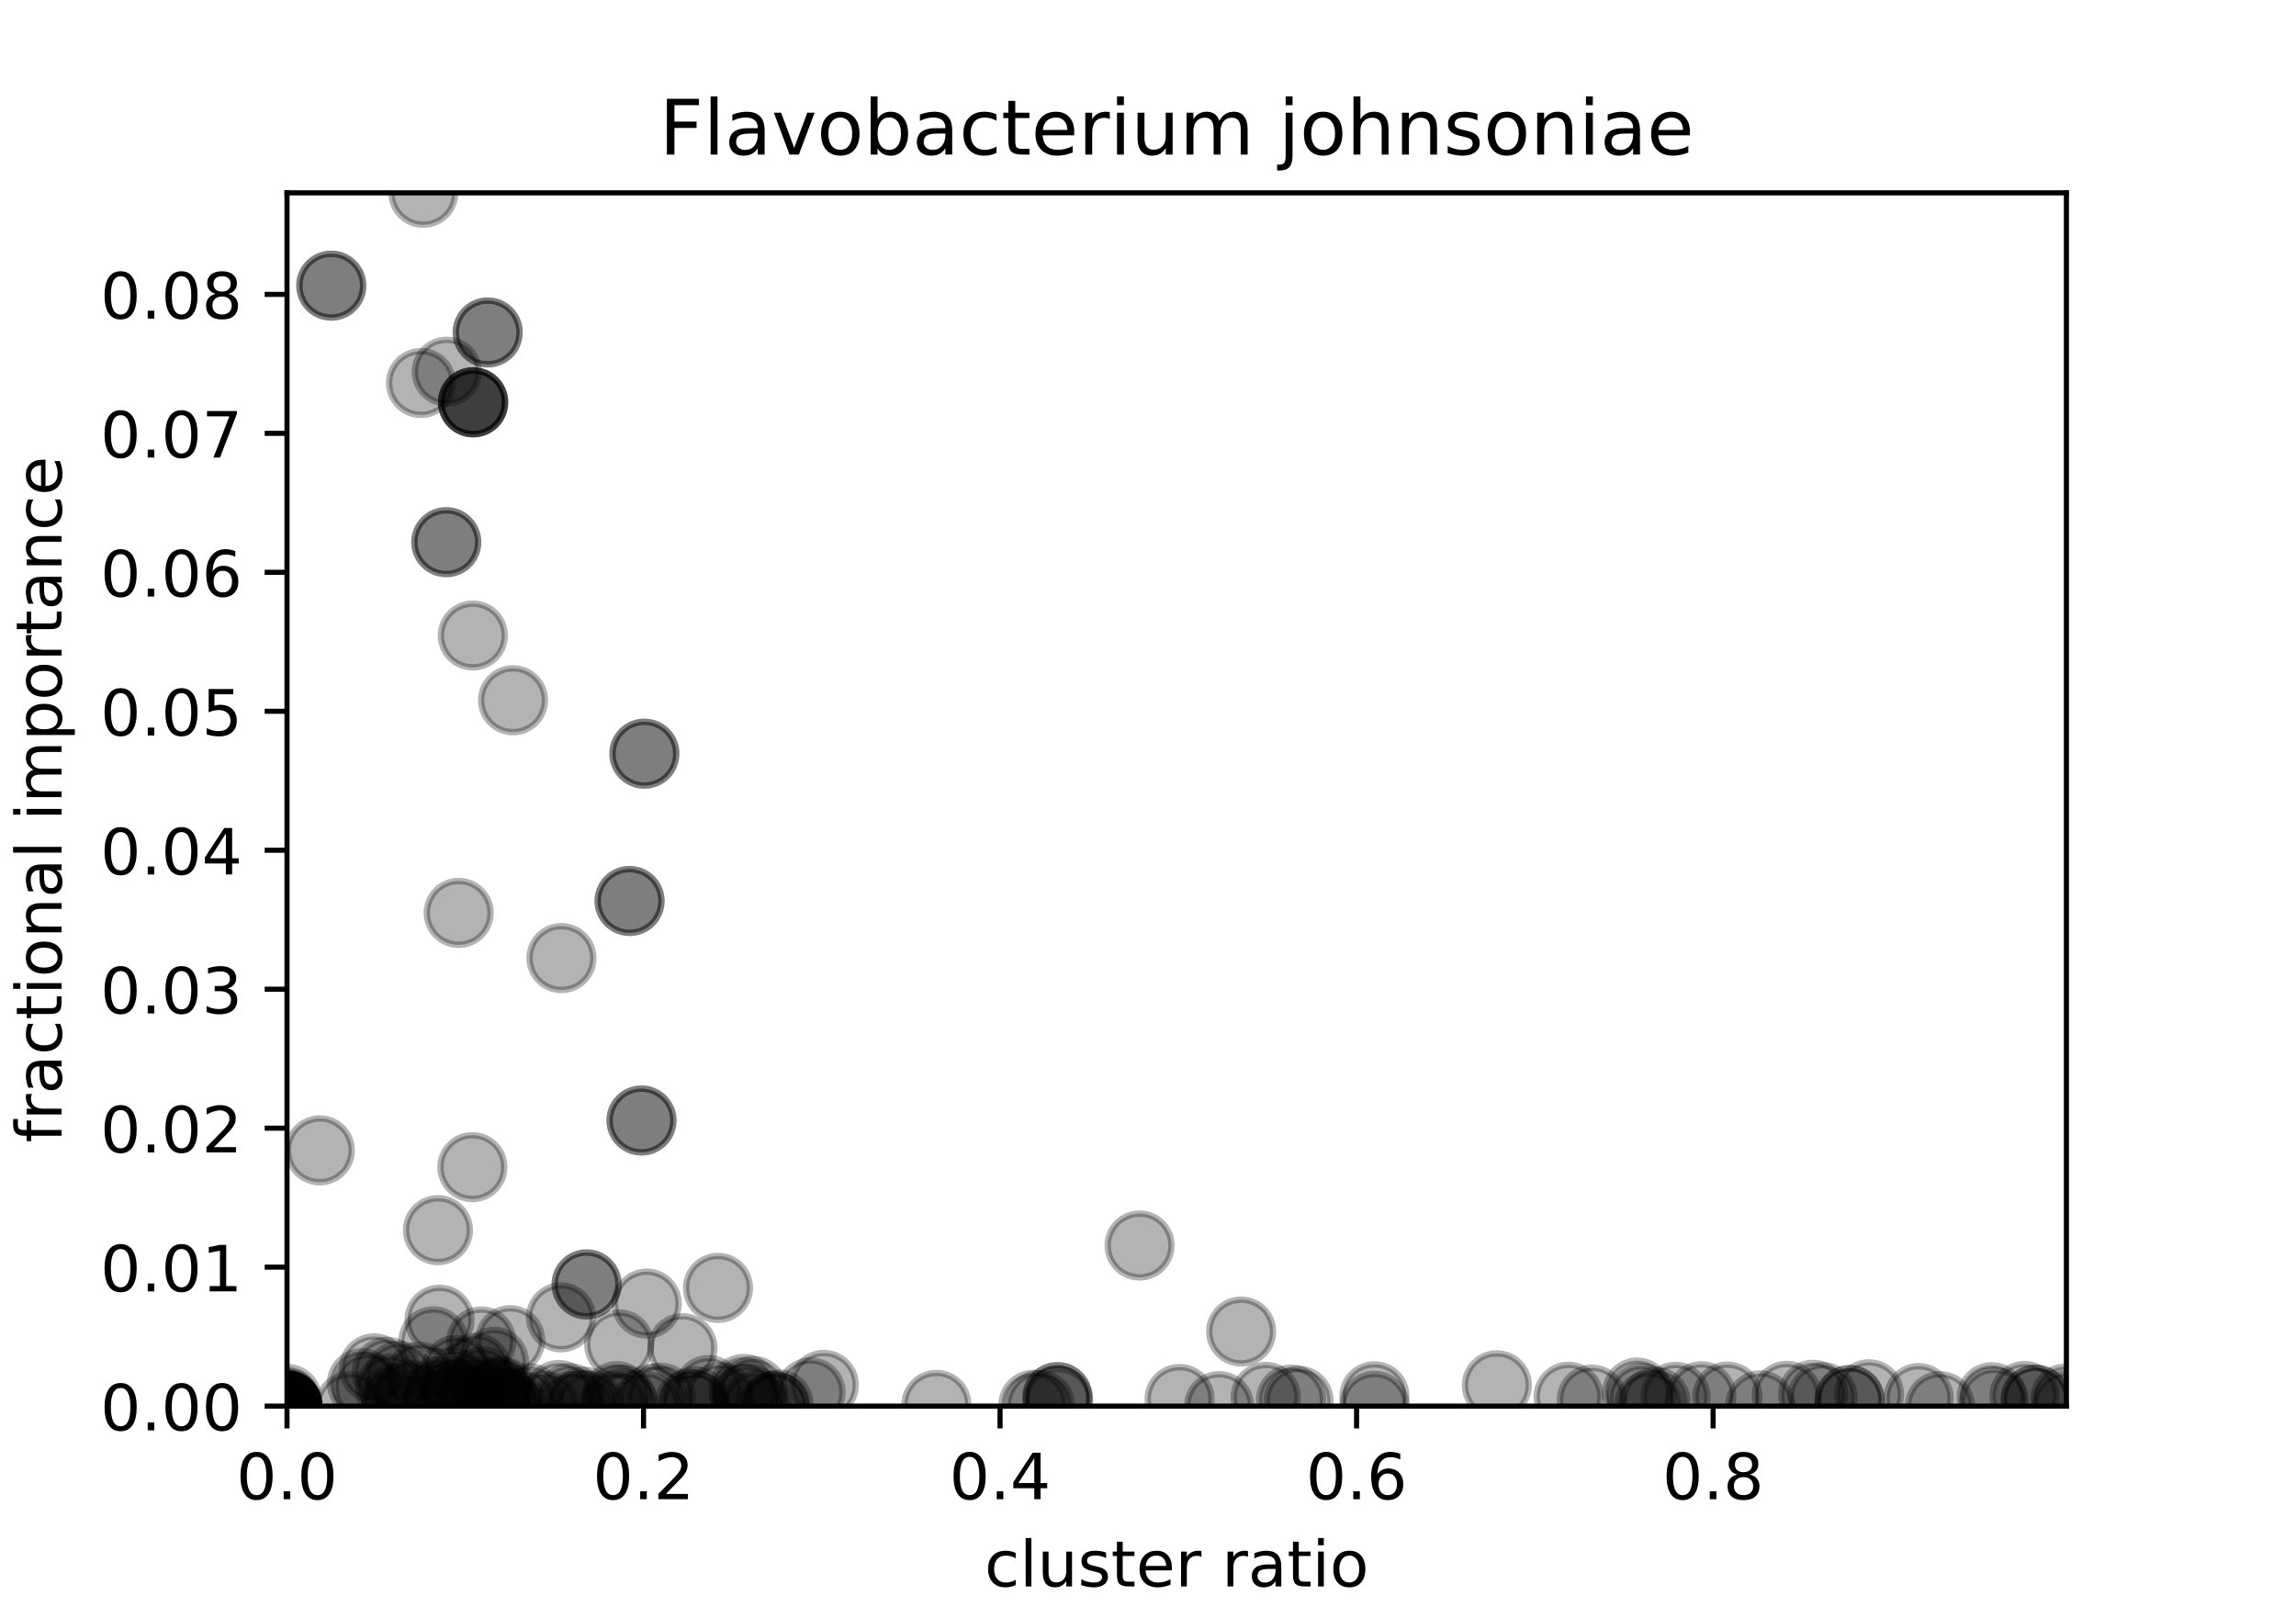 <?xml version="1.0" encoding="utf-8" standalone="no"?>
<!DOCTYPE svg PUBLIC "-//W3C//DTD SVG 1.1//EN"
  "http://www.w3.org/Graphics/SVG/1.1/DTD/svg11.dtd">
<!-- Created with matplotlib (https://matplotlib.org/) -->
<svg height="252pt" version="1.1" viewBox="0 0 360 252" width="360pt" xmlns="http://www.w3.org/2000/svg" xmlns:xlink="http://www.w3.org/1999/xlink">
 <defs>
  <style type="text/css">
*{stroke-linecap:butt;stroke-linejoin:round;}
  </style>
 </defs>
 <g id="figure_1">
  <g id="patch_1">
   <path d="M 0 252 
L 360 252 
L 360 0 
L 0 0 
z
" style="fill:#ffffff;"/>
  </g>
  <g id="axes_1">
   <g id="patch_2">
    <path d="M 45 220.5 
L 324 220.5 
L 324 30.24 
L 45 30.24 
z
" style="fill:#ffffff;"/>
   </g>
   <g id="PathCollection_1">
    <defs>
     <path d="M 0 5 
C 1.326 5 2.598 4.473 3.536 3.536 
C 4.473 2.598 5 1.326 5 0 
C 5 -1.326 4.473 -2.598 3.536 -3.536 
C 2.598 -4.473 1.326 -5 0 -5 
C -1.326 -5 -2.598 -4.473 -3.536 -3.536 
C -4.473 -2.598 -5 -1.326 -5 0 
C -5 1.326 -4.473 2.598 -3.536 3.536 
C -2.598 4.473 -1.326 5 0 5 
z
" id="m60ed20869c" style="stroke:#000000;stroke-opacity:0.3;"/>
    </defs>
    <g clip-path="url(#pf0460dcd93)">
     <use style="fill-opacity:0.3;stroke:#000000;stroke-opacity:0.3;" x="319.182" xlink:href="#m60ed20869c" y="219.493"/>
     <use style="fill-opacity:0.3;stroke:#000000;stroke-opacity:0.3;" x="45" xlink:href="#m60ed20869c" y="220.397"/>
     <use style="fill-opacity:0.3;stroke:#000000;stroke-opacity:0.3;" x="45" xlink:href="#m60ed20869c" y="220.499"/>
     <use style="fill-opacity:0.3;stroke:#000000;stroke-opacity:0.3;" x="90.82" xlink:href="#m60ed20869c" y="220.412"/>
     <use style="fill-opacity:0.3;stroke:#000000;stroke-opacity:0.3;" x="280.162" xlink:href="#m60ed20869c" y="218.882"/>
     <use style="fill-opacity:0.3;stroke:#000000;stroke-opacity:0.3;" x="45" xlink:href="#m60ed20869c" y="220.5"/>
     <use style="fill-opacity:0.3;stroke:#000000;stroke-opacity:0.3;" x="45" xlink:href="#m60ed20869c" y="220.5"/>
     <use style="fill-opacity:0.3;stroke:#000000;stroke-opacity:0.3;" x="45" xlink:href="#m60ed20869c" y="220.5"/>
     <use style="fill-opacity:0.3;stroke:#000000;stroke-opacity:0.3;" x="118.072" xlink:href="#m60ed20869c" y="218.113"/>
     <use style="fill-opacity:0.3;stroke:#000000;stroke-opacity:0.3;" x="45" xlink:href="#m60ed20869c" y="220.495"/>
     <use style="fill-opacity:0.3;stroke:#000000;stroke-opacity:0.3;" x="165.914" xlink:href="#m60ed20869c" y="219.691"/>
     <use style="fill-opacity:0.3;stroke:#000000;stroke-opacity:0.3;" x="87.626" xlink:href="#m60ed20869c" y="218.751"/>
     <use style="fill-opacity:0.3;stroke:#000000;stroke-opacity:0.3;" x="234.702" xlink:href="#m60ed20869c" y="217.236"/>
     <use style="fill-opacity:0.3;stroke:#000000;stroke-opacity:0.3;" x="79.387" xlink:href="#m60ed20869c" y="220.452"/>
     <use style="fill-opacity:0.3;stroke:#000000;stroke-opacity:0.3;" x="71.534" xlink:href="#m60ed20869c" y="214.808"/>
     <use style="fill-opacity:0.3;stroke:#000000;stroke-opacity:0.3;" x="45" xlink:href="#m60ed20869c" y="220.372"/>
     <use style="fill-opacity:0.3;stroke:#000000;stroke-opacity:0.3;" x="45" xlink:href="#m60ed20869c" y="220.463"/>
     <use style="fill-opacity:0.3;stroke:#000000;stroke-opacity:0.3;" x="45" xlink:href="#m60ed20869c" y="219.36"/>
     <use style="fill-opacity:0.3;stroke:#000000;stroke-opacity:0.3;" x="198.452" xlink:href="#m60ed20869c" y="219.051"/>
     <use style="fill-opacity:0.3;stroke:#000000;stroke-opacity:0.3;" x="191.145" xlink:href="#m60ed20869c" y="220.5"/>
     <use style="fill-opacity:0.3;stroke:#000000;stroke-opacity:0.3;" x="89.479" xlink:href="#m60ed20869c" y="220.484"/>
     <use style="fill-opacity:0.3;stroke:#000000;stroke-opacity:0.3;" x="74.063" xlink:href="#m60ed20869c" y="183.02"/>
     <use style="fill-opacity:0.3;stroke:#000000;stroke-opacity:0.3;" x="45" xlink:href="#m60ed20869c" y="220.304"/>
     <use style="fill-opacity:0.3;stroke:#000000;stroke-opacity:0.3;" x="300.83" xlink:href="#m60ed20869c" y="219.24"/>
     <use style="fill-opacity:0.3;stroke:#000000;stroke-opacity:0.3;" x="257.445" xlink:href="#m60ed20869c" y="219.235"/>
     <use style="fill-opacity:0.3;stroke:#000000;stroke-opacity:0.3;" x="312.649" xlink:href="#m60ed20869c" y="219.811"/>
     <use style="fill-opacity:0.3;stroke:#000000;stroke-opacity:0.3;" x="62.05" xlink:href="#m60ed20869c" y="219.343"/>
     <use style="fill-opacity:0.3;stroke:#000000;stroke-opacity:0.3;" x="262.707" xlink:href="#m60ed20869c" y="219.047"/>
     <use style="fill-opacity:0.3;stroke:#000000;stroke-opacity:0.3;" x="284.294" xlink:href="#m60ed20869c" y="218.721"/>
     <use style="fill-opacity:0.3;stroke:#000000;stroke-opacity:0.3;" x="50.14" xlink:href="#m60ed20869c" y="180.392"/>
     <use style="fill-opacity:0.3;stroke:#000000;stroke-opacity:0.3;" x="45" xlink:href="#m60ed20869c" y="220.5"/>
     <use style="fill-opacity:0.3;stroke:#000000;stroke-opacity:0.3;" x="45" xlink:href="#m60ed20869c" y="220.428"/>
     <use style="fill-opacity:0.3;stroke:#000000;stroke-opacity:0.3;" x="91.975" xlink:href="#m60ed20869c" y="201.41"/>
     <use style="fill-opacity:0.3;stroke:#000000;stroke-opacity:0.3;" x="103.61" xlink:href="#m60ed20869c" y="219.173"/>
     <use style="fill-opacity:0.3;stroke:#000000;stroke-opacity:0.3;" x="54.837" xlink:href="#m60ed20869c" y="220.5"/>
     <use style="fill-opacity:0.3;stroke:#000000;stroke-opacity:0.3;" x="45" xlink:href="#m60ed20869c" y="220.5"/>
     <use style="fill-opacity:0.3;stroke:#000000;stroke-opacity:0.3;" x="129.172" xlink:href="#m60ed20869c" y="217.175"/>
     <use style="fill-opacity:0.3;stroke:#000000;stroke-opacity:0.3;" x="184.956" xlink:href="#m60ed20869c" y="219.387"/>
     <use style="fill-opacity:0.3;stroke:#000000;stroke-opacity:0.3;" x="79.1" xlink:href="#m60ed20869c" y="219.803"/>
     <use style="fill-opacity:0.3;stroke:#000000;stroke-opacity:0.3;" x="165.799" xlink:href="#m60ed20869c" y="219.09"/>
     <use style="fill-opacity:0.3;stroke:#000000;stroke-opacity:0.3;" x="165.799" xlink:href="#m60ed20869c" y="219.09"/>
     <use style="fill-opacity:0.3;stroke:#000000;stroke-opacity:0.3;" x="215.502" xlink:href="#m60ed20869c" y="220.455"/>
     <use style="fill-opacity:0.3;stroke:#000000;stroke-opacity:0.3;" x="74.183" xlink:href="#m60ed20869c" y="63.087"/>
     <use style="fill-opacity:0.3;stroke:#000000;stroke-opacity:0.3;" x="98.716" xlink:href="#m60ed20869c" y="141.285"/>
     <use style="fill-opacity:0.3;stroke:#000000;stroke-opacity:0.3;" x="258.596" xlink:href="#m60ed20869c" y="220.385"/>
     <use style="fill-opacity:0.3;stroke:#000000;stroke-opacity:0.3;" x="60.665" xlink:href="#m60ed20869c" y="215.117"/>
     <use style="fill-opacity:0.3;stroke:#000000;stroke-opacity:0.3;" x="112.575" xlink:href="#m60ed20869c" y="201.957"/>
     <use style="fill-opacity:0.3;stroke:#000000;stroke-opacity:0.3;" x="64.092" xlink:href="#m60ed20869c" y="218.694"/>
     <use style="fill-opacity:0.3;stroke:#000000;stroke-opacity:0.3;" x="76.465" xlink:href="#m60ed20869c" y="52.133"/>
     <use style="fill-opacity:0.3;stroke:#000000;stroke-opacity:0.3;" x="56.749" xlink:href="#m60ed20869c" y="216.919"/>
     <use style="fill-opacity:0.3;stroke:#000000;stroke-opacity:0.3;" x="51.942" xlink:href="#m60ed20869c" y="44.796"/>
     <use style="fill-opacity:0.3;stroke:#000000;stroke-opacity:0.3;" x="97.915" xlink:href="#m60ed20869c" y="220.435"/>
     <use style="fill-opacity:0.3;stroke:#000000;stroke-opacity:0.3;" x="98.716" xlink:href="#m60ed20869c" y="141.285"/>
     <use style="fill-opacity:0.3;stroke:#000000;stroke-opacity:0.3;" x="74.183" xlink:href="#m60ed20869c" y="63.087"/>
     <use style="fill-opacity:0.3;stroke:#000000;stroke-opacity:0.3;" x="45" xlink:href="#m60ed20869c" y="220.428"/>
     <use style="fill-opacity:0.3;stroke:#000000;stroke-opacity:0.3;" x="74.183" xlink:href="#m60ed20869c" y="63.087"/>
     <use style="fill-opacity:0.3;stroke:#000000;stroke-opacity:0.3;" x="100.581" xlink:href="#m60ed20869c" y="175.71"/>
     <use style="fill-opacity:0.3;stroke:#000000;stroke-opacity:0.3;" x="312.298" xlink:href="#m60ed20869c" y="219.108"/>
     <use style="fill-opacity:0.3;stroke:#000000;stroke-opacity:0.3;" x="249.606" xlink:href="#m60ed20869c" y="219.486"/>
     <use style="fill-opacity:0.3;stroke:#000000;stroke-opacity:0.3;" x="117.163" xlink:href="#m60ed20869c" y="219.359"/>
     <use style="fill-opacity:0.3;stroke:#000000;stroke-opacity:0.3;" x="101.034" xlink:href="#m60ed20869c" y="118.187"/>
     <use style="fill-opacity:0.3;stroke:#000000;stroke-opacity:0.3;" x="256.711" xlink:href="#m60ed20869c" y="218.368"/>
     <use style="fill-opacity:0.3;stroke:#000000;stroke-opacity:0.3;" x="108.149" xlink:href="#m60ed20869c" y="220.135"/>
     <use style="fill-opacity:0.3;stroke:#000000;stroke-opacity:0.3;" x="96.725" xlink:href="#m60ed20869c" y="218.94"/>
     <use style="fill-opacity:0.3;stroke:#000000;stroke-opacity:0.3;" x="116.707" xlink:href="#m60ed20869c" y="218.849"/>
     <use style="fill-opacity:0.3;stroke:#000000;stroke-opacity:0.3;" x="71.135" xlink:href="#m60ed20869c" y="218.17"/>
     <use style="fill-opacity:0.3;stroke:#000000;stroke-opacity:0.3;" x="89.318" xlink:href="#m60ed20869c" y="219.259"/>
     <use style="fill-opacity:0.3;stroke:#000000;stroke-opacity:0.3;" x="317.433" xlink:href="#m60ed20869c" y="218.904"/>
     <use style="fill-opacity:0.3;stroke:#000000;stroke-opacity:0.3;" x="266.772" xlink:href="#m60ed20869c" y="218.947"/>
     <use style="fill-opacity:0.3;stroke:#000000;stroke-opacity:0.3;" x="96.151" xlink:href="#m60ed20869c" y="220.5"/>
     <use style="fill-opacity:0.3;stroke:#000000;stroke-opacity:0.3;" x="45" xlink:href="#m60ed20869c" y="220.5"/>
     <use style="fill-opacity:0.3;stroke:#000000;stroke-opacity:0.3;" x="97.086" xlink:href="#m60ed20869c" y="210.83"/>
     <use style="fill-opacity:0.3;stroke:#000000;stroke-opacity:0.3;" x="146.823" xlink:href="#m60ed20869c" y="220.299"/>
     <use style="fill-opacity:0.3;stroke:#000000;stroke-opacity:0.3;" x="66.379" xlink:href="#m60ed20869c" y="30.24"/>
     <use style="fill-opacity:0.3;stroke:#000000;stroke-opacity:0.3;" x="107.001" xlink:href="#m60ed20869c" y="211.409"/>
     <use style="fill-opacity:0.3;stroke:#000000;stroke-opacity:0.3;" x="69.971" xlink:href="#m60ed20869c" y="85.019"/>
     <use style="fill-opacity:0.3;stroke:#000000;stroke-opacity:0.3;" x="323.863" xlink:href="#m60ed20869c" y="219.313"/>
     <use style="fill-opacity:0.3;stroke:#000000;stroke-opacity:0.3;" x="76.969" xlink:href="#m60ed20869c" y="220.466"/>
     <use style="fill-opacity:0.3;stroke:#000000;stroke-opacity:0.3;" x="121.367" xlink:href="#m60ed20869c" y="220.5"/>
     <use style="fill-opacity:0.3;stroke:#000000;stroke-opacity:0.3;" x="293.05" xlink:href="#m60ed20869c" y="218.642"/>
     <use style="fill-opacity:0.3;stroke:#000000;stroke-opacity:0.3;" x="79.998" xlink:href="#m60ed20869c" y="210.165"/>
     <use style="fill-opacity:0.3;stroke:#000000;stroke-opacity:0.3;" x="70.05" xlink:href="#m60ed20869c" y="58.281"/>
     <use style="fill-opacity:0.3;stroke:#000000;stroke-opacity:0.3;" x="67.944" xlink:href="#m60ed20869c" y="210.335"/>
     <use style="fill-opacity:0.3;stroke:#000000;stroke-opacity:0.3;" x="61.174" xlink:href="#m60ed20869c" y="217.741"/>
     <use style="fill-opacity:0.3;stroke:#000000;stroke-opacity:0.3;" x="101.402" xlink:href="#m60ed20869c" y="204.421"/>
     <use style="fill-opacity:0.3;stroke:#000000;stroke-opacity:0.3;" x="75.462" xlink:href="#m60ed20869c" y="210.354"/>
     <use style="fill-opacity:0.3;stroke:#000000;stroke-opacity:0.3;" x="74.183" xlink:href="#m60ed20869c" y="63.087"/>
     <use style="fill-opacity:0.3;stroke:#000000;stroke-opacity:0.3;" x="57.63" xlink:href="#m60ed20869c" y="217.514"/>
     <use style="fill-opacity:0.3;stroke:#000000;stroke-opacity:0.3;" x="45" xlink:href="#m60ed20869c" y="220.5"/>
     <use style="fill-opacity:0.3;stroke:#000000;stroke-opacity:0.3;" x="45" xlink:href="#m60ed20869c" y="220.5"/>
     <use style="fill-opacity:0.3;stroke:#000000;stroke-opacity:0.3;" x="259.555" xlink:href="#m60ed20869c" y="219.82"/>
     <use style="fill-opacity:0.3;stroke:#000000;stroke-opacity:0.3;" x="45" xlink:href="#m60ed20869c" y="220.5"/>
     <use style="fill-opacity:0.3;stroke:#000000;stroke-opacity:0.3;" x="270.851" xlink:href="#m60ed20869c" y="218.998"/>
     <use style="fill-opacity:0.3;stroke:#000000;stroke-opacity:0.3;" x="78.652" xlink:href="#m60ed20869c" y="218.206"/>
     <use style="fill-opacity:0.3;stroke:#000000;stroke-opacity:0.3;" x="75.629" xlink:href="#m60ed20869c" y="216.629"/>
     <use style="fill-opacity:0.3;stroke:#000000;stroke-opacity:0.3;" x="45" xlink:href="#m60ed20869c" y="220.5"/>
     <use style="fill-opacity:0.3;stroke:#000000;stroke-opacity:0.3;" x="324" xlink:href="#m60ed20869c" y="220.41"/>
     <use style="fill-opacity:0.3;stroke:#000000;stroke-opacity:0.3;" x="215.502" xlink:href="#m60ed20869c" y="218.953"/>
     <use style="fill-opacity:0.3;stroke:#000000;stroke-opacity:0.3;" x="202.434" xlink:href="#m60ed20869c" y="219.477"/>
     <use style="fill-opacity:0.3;stroke:#000000;stroke-opacity:0.3;" x="112.882" xlink:href="#m60ed20869c" y="219.099"/>
     <use style="fill-opacity:0.3;stroke:#000000;stroke-opacity:0.3;" x="65.78" xlink:href="#m60ed20869c" y="215.895"/>
     <use style="fill-opacity:0.3;stroke:#000000;stroke-opacity:0.3;" x="62.05" xlink:href="#m60ed20869c" y="220.408"/>
     <use style="fill-opacity:0.3;stroke:#000000;stroke-opacity:0.3;" x="68.915" xlink:href="#m60ed20869c" y="206.949"/>
     <use style="fill-opacity:0.3;stroke:#000000;stroke-opacity:0.3;" x="71.641" xlink:href="#m60ed20869c" y="218.673"/>
     <use style="fill-opacity:0.3;stroke:#000000;stroke-opacity:0.3;" x="69.971" xlink:href="#m60ed20869c" y="85.019"/>
     <use style="fill-opacity:0.3;stroke:#000000;stroke-opacity:0.3;" x="111.094" xlink:href="#m60ed20869c" y="217.983"/>
     <use style="fill-opacity:0.3;stroke:#000000;stroke-opacity:0.3;" x="304.172" xlink:href="#m60ed20869c" y="220.5"/>
     <use style="fill-opacity:0.3;stroke:#000000;stroke-opacity:0.3;" x="80.276" xlink:href="#m60ed20869c" y="220.468"/>
     <use style="fill-opacity:0.3;stroke:#000000;stroke-opacity:0.3;" x="118.598" xlink:href="#m60ed20869c" y="220.357"/>
     <use style="fill-opacity:0.3;stroke:#000000;stroke-opacity:0.3;" x="71.366" xlink:href="#m60ed20869c" y="216.91"/>
     <use style="fill-opacity:0.3;stroke:#000000;stroke-opacity:0.3;" x="68.671" xlink:href="#m60ed20869c" y="192.906"/>
     <use style="fill-opacity:0.3;stroke:#000000;stroke-opacity:0.3;" x="203.608" xlink:href="#m60ed20869c" y="219.67"/>
     <use style="fill-opacity:0.3;stroke:#000000;stroke-opacity:0.3;" x="74.653" xlink:href="#m60ed20869c" y="214.509"/>
     <use style="fill-opacity:0.3;stroke:#000000;stroke-opacity:0.3;" x="81.913" xlink:href="#m60ed20869c" y="220.042"/>
     <use style="fill-opacity:0.3;stroke:#000000;stroke-opacity:0.3;" x="116.611" xlink:href="#m60ed20869c" y="217.805"/>
     <use style="fill-opacity:0.3;stroke:#000000;stroke-opacity:0.3;" x="101.21" xlink:href="#m60ed20869c" y="220.442"/>
     <use style="fill-opacity:0.3;stroke:#000000;stroke-opacity:0.3;" x="108.938" xlink:href="#m60ed20869c" y="219.741"/>
     <use style="fill-opacity:0.3;stroke:#000000;stroke-opacity:0.3;" x="45" xlink:href="#m60ed20869c" y="220.5"/>
     <use style="fill-opacity:0.3;stroke:#000000;stroke-opacity:0.3;" x="45" xlink:href="#m60ed20869c" y="220.5"/>
     <use style="fill-opacity:0.3;stroke:#000000;stroke-opacity:0.3;" x="51.942" xlink:href="#m60ed20869c" y="44.796"/>
     <use style="fill-opacity:0.3;stroke:#000000;stroke-opacity:0.3;" x="45" xlink:href="#m60ed20869c" y="220.063"/>
     <use style="fill-opacity:0.3;stroke:#000000;stroke-opacity:0.3;" x="45" xlink:href="#m60ed20869c" y="220.482"/>
     <use style="fill-opacity:0.3;stroke:#000000;stroke-opacity:0.3;" x="245.949" xlink:href="#m60ed20869c" y="219.027"/>
     <use style="fill-opacity:0.3;stroke:#000000;stroke-opacity:0.3;" x="101.034" xlink:href="#m60ed20869c" y="118.187"/>
     <use style="fill-opacity:0.3;stroke:#000000;stroke-opacity:0.3;" x="108.938" xlink:href="#m60ed20869c" y="220.5"/>
     <use style="fill-opacity:0.3;stroke:#000000;stroke-opacity:0.3;" x="80.443" xlink:href="#m60ed20869c" y="109.81"/>
     <use style="fill-opacity:0.3;stroke:#000000;stroke-opacity:0.3;" x="178.68" xlink:href="#m60ed20869c" y="195.314"/>
     <use style="fill-opacity:0.3;stroke:#000000;stroke-opacity:0.3;" x="100.581" xlink:href="#m60ed20869c" y="175.71"/>
     <use style="fill-opacity:0.3;stroke:#000000;stroke-opacity:0.3;" x="194.607" xlink:href="#m60ed20869c" y="208.801"/>
     <use style="fill-opacity:0.3;stroke:#000000;stroke-opacity:0.3;" x="121.367" xlink:href="#m60ed20869c" y="220.5"/>
     <use style="fill-opacity:0.3;stroke:#000000;stroke-opacity:0.3;" x="77.58" xlink:href="#m60ed20869c" y="218.624"/>
     <use style="fill-opacity:0.3;stroke:#000000;stroke-opacity:0.3;" x="319.182" xlink:href="#m60ed20869c" y="219.493"/>
     <use style="fill-opacity:0.3;stroke:#000000;stroke-opacity:0.3;" x="45" xlink:href="#m60ed20869c" y="220.464"/>
     <use style="fill-opacity:0.3;stroke:#000000;stroke-opacity:0.3;" x="45" xlink:href="#m60ed20869c" y="220.5"/>
     <use style="fill-opacity:0.3;stroke:#000000;stroke-opacity:0.3;" x="68.119" xlink:href="#m60ed20869c" y="220.375"/>
     <use style="fill-opacity:0.3;stroke:#000000;stroke-opacity:0.3;" x="122.076" xlink:href="#m60ed20869c" y="220.24"/>
     <use style="fill-opacity:0.3;stroke:#000000;stroke-opacity:0.3;" x="72.649" xlink:href="#m60ed20869c" y="219.544"/>
     <use style="fill-opacity:0.3;stroke:#000000;stroke-opacity:0.3;" x="78.359" xlink:href="#m60ed20869c" y="219.415"/>
     <use style="fill-opacity:0.3;stroke:#000000;stroke-opacity:0.3;" x="68.464" xlink:href="#m60ed20869c" y="219.012"/>
     <use style="fill-opacity:0.3;stroke:#000000;stroke-opacity:0.3;" x="91.975" xlink:href="#m60ed20869c" y="201.41"/>
     <use style="fill-opacity:0.3;stroke:#000000;stroke-opacity:0.3;" x="127.094" xlink:href="#m60ed20869c" y="218.339"/>
     <use style="fill-opacity:0.3;stroke:#000000;stroke-opacity:0.3;" x="163.04" xlink:href="#m60ed20869c" y="220.329"/>
     <use style="fill-opacity:0.3;stroke:#000000;stroke-opacity:0.3;" x="162.04" xlink:href="#m60ed20869c" y="220.293"/>
     <use style="fill-opacity:0.3;stroke:#000000;stroke-opacity:0.3;" x="290.011" xlink:href="#m60ed20869c" y="219.55"/>
     <use style="fill-opacity:0.3;stroke:#000000;stroke-opacity:0.3;" x="290.011" xlink:href="#m60ed20869c" y="219.55"/>
     <use style="fill-opacity:0.3;stroke:#000000;stroke-opacity:0.3;" x="77.456" xlink:href="#m60ed20869c" y="213.556"/>
     <use style="fill-opacity:0.3;stroke:#000000;stroke-opacity:0.3;" x="58.637" xlink:href="#m60ed20869c" y="214.582"/>
     <use style="fill-opacity:0.3;stroke:#000000;stroke-opacity:0.3;" x="45" xlink:href="#m60ed20869c" y="220.5"/>
     <use style="fill-opacity:0.3;stroke:#000000;stroke-opacity:0.3;" x="88.032" xlink:href="#m60ed20869c" y="150.239"/>
     <use style="fill-opacity:0.3;stroke:#000000;stroke-opacity:0.3;" x="87.959" xlink:href="#m60ed20869c" y="206.579"/>
     <use style="fill-opacity:0.3;stroke:#000000;stroke-opacity:0.3;" x="92.582" xlink:href="#m60ed20869c" y="220.476"/>
     <use style="fill-opacity:0.3;stroke:#000000;stroke-opacity:0.3;" x="82.963" xlink:href="#m60ed20869c" y="219.275"/>
     <use style="fill-opacity:0.3;stroke:#000000;stroke-opacity:0.3;" x="77.713" xlink:href="#m60ed20869c" y="219.781"/>
     <use style="fill-opacity:0.3;stroke:#000000;stroke-opacity:0.3;" x="74.125" xlink:href="#m60ed20869c" y="218.155"/>
     <use style="fill-opacity:0.3;stroke:#000000;stroke-opacity:0.3;" x="77.814" xlink:href="#m60ed20869c" y="218.075"/>
     <use style="fill-opacity:0.3;stroke:#000000;stroke-opacity:0.3;" x="45" xlink:href="#m60ed20869c" y="220.5"/>
     <use style="fill-opacity:0.3;stroke:#000000;stroke-opacity:0.3;" x="66.01" xlink:href="#m60ed20869c" y="60.059"/>
     <use style="fill-opacity:0.3;stroke:#000000;stroke-opacity:0.3;" x="76.465" xlink:href="#m60ed20869c" y="52.133"/>
     <use style="fill-opacity:0.3;stroke:#000000;stroke-opacity:0.3;" x="45" xlink:href="#m60ed20869c" y="220.5"/>
     <use style="fill-opacity:0.3;stroke:#000000;stroke-opacity:0.3;" x="45" xlink:href="#m60ed20869c" y="220.5"/>
     <use style="fill-opacity:0.3;stroke:#000000;stroke-opacity:0.3;" x="45" xlink:href="#m60ed20869c" y="220.5"/>
     <use style="fill-opacity:0.3;stroke:#000000;stroke-opacity:0.3;" x="91.501" xlink:href="#m60ed20869c" y="219.807"/>
     <use style="fill-opacity:0.3;stroke:#000000;stroke-opacity:0.3;" x="85.382" xlink:href="#m60ed20869c" y="220.495"/>
     <use style="fill-opacity:0.3;stroke:#000000;stroke-opacity:0.3;" x="71.921" xlink:href="#m60ed20869c" y="143.159"/>
     <use style="fill-opacity:0.3;stroke:#000000;stroke-opacity:0.3;" x="102.351" xlink:href="#m60ed20869c" y="219.353"/>
     <use style="fill-opacity:0.3;stroke:#000000;stroke-opacity:0.3;" x="71.366" xlink:href="#m60ed20869c" y="219.515"/>
     <use style="fill-opacity:0.3;stroke:#000000;stroke-opacity:0.3;" x="45" xlink:href="#m60ed20869c" y="220.466"/>
     <use style="fill-opacity:0.3;stroke:#000000;stroke-opacity:0.3;" x="45" xlink:href="#m60ed20869c" y="220.5"/>
     <use style="fill-opacity:0.3;stroke:#000000;stroke-opacity:0.3;" x="45" xlink:href="#m60ed20869c" y="220.335"/>
     <use style="fill-opacity:0.3;stroke:#000000;stroke-opacity:0.3;" x="62.571" xlink:href="#m60ed20869c" y="215.765"/>
     <use style="fill-opacity:0.3;stroke:#000000;stroke-opacity:0.3;" x="74.51" xlink:href="#m60ed20869c" y="219.932"/>
     <use style="fill-opacity:0.3;stroke:#000000;stroke-opacity:0.3;" x="285.773" xlink:href="#m60ed20869c" y="219.095"/>
     <use style="fill-opacity:0.3;stroke:#000000;stroke-opacity:0.3;" x="74.136" xlink:href="#m60ed20869c" y="99.657"/>
     <use style="fill-opacity:0.3;stroke:#000000;stroke-opacity:0.3;" x="97.462" xlink:href="#m60ed20869c" y="219.5"/>
     <use style="fill-opacity:0.3;stroke:#000000;stroke-opacity:0.3;" x="45" xlink:href="#m60ed20869c" y="220.5"/>
     <use style="fill-opacity:0.3;stroke:#000000;stroke-opacity:0.3;" x="68.556" xlink:href="#m60ed20869c" y="218.219"/>
     <use style="fill-opacity:0.3;stroke:#000000;stroke-opacity:0.3;" x="276.003" xlink:href="#m60ed20869c" y="220.377"/>
    </g>
   </g>
   <g id="matplotlib.axis_1">
    <g id="xtick_1">
     <g id="line2d_1">
      <defs>
       <path d="M 0 0 
L 0 3.5 
" id="m9157426b5a" style="stroke:#000000;stroke-width:0.8;"/>
      </defs>
      <g>
       <use style="stroke:#000000;stroke-width:0.8;" x="45" xlink:href="#m9157426b5a" y="220.5"/>
      </g>
     </g>
     <g id="text_1">
      <!-- 0.0 -->
      <defs>
       <path d="M 31.781 66.406 
Q 24.172 66.406 20.328 58.906 
Q 16.5 51.422 16.5 36.375 
Q 16.5 21.391 20.328 13.891 
Q 24.172 6.391 31.781 6.391 
Q 39.453 6.391 43.281 13.891 
Q 47.125 21.391 47.125 36.375 
Q 47.125 51.422 43.281 58.906 
Q 39.453 66.406 31.781 66.406 
z
M 31.781 74.219 
Q 44.047 74.219 50.516 64.516 
Q 56.984 54.828 56.984 36.375 
Q 56.984 17.969 50.516 8.266 
Q 44.047 -1.422 31.781 -1.422 
Q 19.531 -1.422 13.062 8.266 
Q 6.594 17.969 6.594 36.375 
Q 6.594 54.828 13.062 64.516 
Q 19.531 74.219 31.781 74.219 
z
" id="DejaVuSans-48"/>
       <path d="M 10.688 12.406 
L 21 12.406 
L 21 0 
L 10.688 0 
z
" id="DejaVuSans-46"/>
      </defs>
      <g transform="translate(37.048 235.098)scale(0.1 -0.1)">
       <use xlink:href="#DejaVuSans-48"/>
       <use x="63.623" xlink:href="#DejaVuSans-46"/>
       <use x="95.41" xlink:href="#DejaVuSans-48"/>
      </g>
     </g>
    </g>
    <g id="xtick_2">
     <g id="line2d_2">
      <g>
       <use style="stroke:#000000;stroke-width:0.8;" x="100.902" xlink:href="#m9157426b5a" y="220.5"/>
      </g>
     </g>
     <g id="text_2">
      <!-- 0.2 -->
      <defs>
       <path d="M 19.188 8.297 
L 53.609 8.297 
L 53.609 0 
L 7.328 0 
L 7.328 8.297 
Q 12.938 14.109 22.625 23.891 
Q 32.328 33.688 34.812 36.531 
Q 39.547 41.844 41.422 45.531 
Q 43.312 49.219 43.312 52.781 
Q 43.312 58.594 39.234 62.25 
Q 35.156 65.922 28.609 65.922 
Q 23.969 65.922 18.812 64.312 
Q 13.672 62.703 7.812 59.422 
L 7.812 69.391 
Q 13.766 71.781 18.938 73 
Q 24.125 74.219 28.422 74.219 
Q 39.75 74.219 46.484 68.547 
Q 53.219 62.891 53.219 53.422 
Q 53.219 48.922 51.531 44.891 
Q 49.859 40.875 45.406 35.406 
Q 44.188 33.984 37.641 27.219 
Q 31.109 20.453 19.188 8.297 
z
" id="DejaVuSans-50"/>
      </defs>
      <g transform="translate(92.95 235.098)scale(0.1 -0.1)">
       <use xlink:href="#DejaVuSans-48"/>
       <use x="63.623" xlink:href="#DejaVuSans-46"/>
       <use x="95.41" xlink:href="#DejaVuSans-50"/>
      </g>
     </g>
    </g>
    <g id="xtick_3">
     <g id="line2d_3">
      <g>
       <use style="stroke:#000000;stroke-width:0.8;" x="156.803" xlink:href="#m9157426b5a" y="220.5"/>
      </g>
     </g>
     <g id="text_3">
      <!-- 0.4 -->
      <defs>
       <path d="M 37.797 64.312 
L 12.891 25.391 
L 37.797 25.391 
z
M 35.203 72.906 
L 47.609 72.906 
L 47.609 25.391 
L 58.016 25.391 
L 58.016 17.188 
L 47.609 17.188 
L 47.609 0 
L 37.797 0 
L 37.797 17.188 
L 4.891 17.188 
L 4.891 26.703 
z
" id="DejaVuSans-52"/>
      </defs>
      <g transform="translate(148.851 235.098)scale(0.1 -0.1)">
       <use xlink:href="#DejaVuSans-48"/>
       <use x="63.623" xlink:href="#DejaVuSans-46"/>
       <use x="95.41" xlink:href="#DejaVuSans-52"/>
      </g>
     </g>
    </g>
    <g id="xtick_4">
     <g id="line2d_4">
      <g>
       <use style="stroke:#000000;stroke-width:0.8;" x="212.705" xlink:href="#m9157426b5a" y="220.5"/>
      </g>
     </g>
     <g id="text_4">
      <!-- 0.6 -->
      <defs>
       <path d="M 33.016 40.375 
Q 26.375 40.375 22.484 35.828 
Q 18.609 31.297 18.609 23.391 
Q 18.609 15.531 22.484 10.953 
Q 26.375 6.391 33.016 6.391 
Q 39.656 6.391 43.531 10.953 
Q 47.406 15.531 47.406 23.391 
Q 47.406 31.297 43.531 35.828 
Q 39.656 40.375 33.016 40.375 
z
M 52.594 71.297 
L 52.594 62.312 
Q 48.875 64.062 45.094 64.984 
Q 41.312 65.922 37.594 65.922 
Q 27.828 65.922 22.672 59.328 
Q 17.531 52.734 16.797 39.406 
Q 19.672 43.656 24.016 45.922 
Q 28.375 48.188 33.594 48.188 
Q 44.578 48.188 50.953 41.516 
Q 57.328 34.859 57.328 23.391 
Q 57.328 12.156 50.688 5.359 
Q 44.047 -1.422 33.016 -1.422 
Q 20.359 -1.422 13.672 8.266 
Q 6.984 17.969 6.984 36.375 
Q 6.984 53.656 15.188 63.938 
Q 23.391 74.219 37.203 74.219 
Q 40.922 74.219 44.703 73.484 
Q 48.484 72.75 52.594 71.297 
z
" id="DejaVuSans-54"/>
      </defs>
      <g transform="translate(204.753 235.098)scale(0.1 -0.1)">
       <use xlink:href="#DejaVuSans-48"/>
       <use x="63.623" xlink:href="#DejaVuSans-46"/>
       <use x="95.41" xlink:href="#DejaVuSans-54"/>
      </g>
     </g>
    </g>
    <g id="xtick_5">
     <g id="line2d_5">
      <g>
       <use style="stroke:#000000;stroke-width:0.8;" x="268.606" xlink:href="#m9157426b5a" y="220.5"/>
      </g>
     </g>
     <g id="text_5">
      <!-- 0.8 -->
      <defs>
       <path d="M 31.781 34.625 
Q 24.75 34.625 20.719 30.859 
Q 16.703 27.094 16.703 20.516 
Q 16.703 13.922 20.719 10.156 
Q 24.75 6.391 31.781 6.391 
Q 38.812 6.391 42.859 10.172 
Q 46.922 13.969 46.922 20.516 
Q 46.922 27.094 42.891 30.859 
Q 38.875 34.625 31.781 34.625 
z
M 21.922 38.812 
Q 15.578 40.375 12.031 44.719 
Q 8.5 49.078 8.5 55.328 
Q 8.5 64.062 14.719 69.141 
Q 20.953 74.219 31.781 74.219 
Q 42.672 74.219 48.875 69.141 
Q 55.078 64.062 55.078 55.328 
Q 55.078 49.078 51.531 44.719 
Q 48 40.375 41.703 38.812 
Q 48.828 37.156 52.797 32.312 
Q 56.781 27.484 56.781 20.516 
Q 56.781 9.906 50.312 4.234 
Q 43.844 -1.422 31.781 -1.422 
Q 19.734 -1.422 13.25 4.234 
Q 6.781 9.906 6.781 20.516 
Q 6.781 27.484 10.781 32.312 
Q 14.797 37.156 21.922 38.812 
z
M 18.312 54.391 
Q 18.312 48.734 21.844 45.562 
Q 25.391 42.391 31.781 42.391 
Q 38.141 42.391 41.719 45.562 
Q 45.312 48.734 45.312 54.391 
Q 45.312 60.062 41.719 63.234 
Q 38.141 66.406 31.781 66.406 
Q 25.391 66.406 21.844 63.234 
Q 18.312 60.062 18.312 54.391 
z
" id="DejaVuSans-56"/>
      </defs>
      <g transform="translate(260.655 235.098)scale(0.1 -0.1)">
       <use xlink:href="#DejaVuSans-48"/>
       <use x="63.623" xlink:href="#DejaVuSans-46"/>
       <use x="95.41" xlink:href="#DejaVuSans-56"/>
      </g>
     </g>
    </g>
    <g id="text_6">
     <!-- cluster ratio -->
     <defs>
      <path d="M 48.781 52.594 
L 48.781 44.188 
Q 44.969 46.297 41.141 47.344 
Q 37.312 48.391 33.406 48.391 
Q 24.656 48.391 19.812 42.844 
Q 14.984 37.312 14.984 27.297 
Q 14.984 17.281 19.812 11.734 
Q 24.656 6.203 33.406 6.203 
Q 37.312 6.203 41.141 7.25 
Q 44.969 8.297 48.781 10.406 
L 48.781 2.094 
Q 45.016 0.344 40.984 -0.531 
Q 36.969 -1.422 32.422 -1.422 
Q 20.062 -1.422 12.781 6.344 
Q 5.516 14.109 5.516 27.297 
Q 5.516 40.672 12.859 48.328 
Q 20.219 56 33.016 56 
Q 37.156 56 41.109 55.141 
Q 45.062 54.297 48.781 52.594 
z
" id="DejaVuSans-99"/>
      <path d="M 9.422 75.984 
L 18.406 75.984 
L 18.406 0 
L 9.422 0 
z
" id="DejaVuSans-108"/>
      <path d="M 8.5 21.578 
L 8.5 54.688 
L 17.484 54.688 
L 17.484 21.922 
Q 17.484 14.156 20.5 10.266 
Q 23.531 6.391 29.594 6.391 
Q 36.859 6.391 41.078 11.031 
Q 45.312 15.672 45.312 23.688 
L 45.312 54.688 
L 54.297 54.688 
L 54.297 0 
L 45.312 0 
L 45.312 8.406 
Q 42.047 3.422 37.719 1 
Q 33.406 -1.422 27.688 -1.422 
Q 18.266 -1.422 13.375 4.438 
Q 8.5 10.297 8.5 21.578 
z
M 31.109 56 
z
" id="DejaVuSans-117"/>
      <path d="M 44.281 53.078 
L 44.281 44.578 
Q 40.484 46.531 36.375 47.5 
Q 32.281 48.484 27.875 48.484 
Q 21.188 48.484 17.844 46.438 
Q 14.5 44.391 14.5 40.281 
Q 14.5 37.156 16.891 35.375 
Q 19.281 33.594 26.516 31.984 
L 29.594 31.297 
Q 39.156 29.25 43.188 25.516 
Q 47.219 21.781 47.219 15.094 
Q 47.219 7.469 41.188 3.016 
Q 35.156 -1.422 24.609 -1.422 
Q 20.219 -1.422 15.453 -0.562 
Q 10.688 0.297 5.422 2 
L 5.422 11.281 
Q 10.406 8.688 15.234 7.391 
Q 20.062 6.109 24.812 6.109 
Q 31.156 6.109 34.562 8.281 
Q 37.984 10.453 37.984 14.406 
Q 37.984 18.062 35.516 20.016 
Q 33.062 21.969 24.703 23.781 
L 21.578 24.516 
Q 13.234 26.266 9.516 29.906 
Q 5.812 33.547 5.812 39.891 
Q 5.812 47.609 11.281 51.797 
Q 16.75 56 26.812 56 
Q 31.781 56 36.172 55.266 
Q 40.578 54.547 44.281 53.078 
z
" id="DejaVuSans-115"/>
      <path d="M 18.312 70.219 
L 18.312 54.688 
L 36.812 54.688 
L 36.812 47.703 
L 18.312 47.703 
L 18.312 18.016 
Q 18.312 11.328 20.141 9.422 
Q 21.969 7.516 27.594 7.516 
L 36.812 7.516 
L 36.812 0 
L 27.594 0 
Q 17.188 0 13.234 3.875 
Q 9.281 7.766 9.281 18.016 
L 9.281 47.703 
L 2.688 47.703 
L 2.688 54.688 
L 9.281 54.688 
L 9.281 70.219 
z
" id="DejaVuSans-116"/>
      <path d="M 56.203 29.594 
L 56.203 25.203 
L 14.891 25.203 
Q 15.484 15.922 20.484 11.062 
Q 25.484 6.203 34.422 6.203 
Q 39.594 6.203 44.453 7.469 
Q 49.312 8.734 54.109 11.281 
L 54.109 2.781 
Q 49.266 0.734 44.188 -0.344 
Q 39.109 -1.422 33.891 -1.422 
Q 20.797 -1.422 13.156 6.188 
Q 5.516 13.812 5.516 26.812 
Q 5.516 40.234 12.766 48.109 
Q 20.016 56 32.328 56 
Q 43.359 56 49.781 48.891 
Q 56.203 41.797 56.203 29.594 
z
M 47.219 32.234 
Q 47.125 39.594 43.094 43.984 
Q 39.062 48.391 32.422 48.391 
Q 24.906 48.391 20.391 44.141 
Q 15.875 39.891 15.188 32.172 
z
" id="DejaVuSans-101"/>
      <path d="M 41.109 46.297 
Q 39.594 47.172 37.812 47.578 
Q 36.031 48 33.891 48 
Q 26.266 48 22.188 43.047 
Q 18.109 38.094 18.109 28.812 
L 18.109 0 
L 9.078 0 
L 9.078 54.688 
L 18.109 54.688 
L 18.109 46.188 
Q 20.953 51.172 25.484 53.578 
Q 30.031 56 36.531 56 
Q 37.453 56 38.578 55.875 
Q 39.703 55.766 41.062 55.516 
z
" id="DejaVuSans-114"/>
      <path id="DejaVuSans-32"/>
      <path d="M 34.281 27.484 
Q 23.391 27.484 19.188 25 
Q 14.984 22.516 14.984 16.5 
Q 14.984 11.719 18.141 8.906 
Q 21.297 6.109 26.703 6.109 
Q 34.188 6.109 38.703 11.406 
Q 43.219 16.703 43.219 25.484 
L 43.219 27.484 
z
M 52.203 31.203 
L 52.203 0 
L 43.219 0 
L 43.219 8.297 
Q 40.141 3.328 35.547 0.953 
Q 30.953 -1.422 24.312 -1.422 
Q 15.922 -1.422 10.953 3.297 
Q 6 8.016 6 15.922 
Q 6 25.141 12.172 29.828 
Q 18.359 34.516 30.609 34.516 
L 43.219 34.516 
L 43.219 35.406 
Q 43.219 41.609 39.141 45 
Q 35.062 48.391 27.688 48.391 
Q 23 48.391 18.547 47.266 
Q 14.109 46.141 10.016 43.891 
L 10.016 52.203 
Q 14.938 54.109 19.578 55.047 
Q 24.219 56 28.609 56 
Q 40.484 56 46.344 49.844 
Q 52.203 43.703 52.203 31.203 
z
" id="DejaVuSans-97"/>
      <path d="M 9.422 54.688 
L 18.406 54.688 
L 18.406 0 
L 9.422 0 
z
M 9.422 75.984 
L 18.406 75.984 
L 18.406 64.594 
L 9.422 64.594 
z
" id="DejaVuSans-105"/>
      <path d="M 30.609 48.391 
Q 23.391 48.391 19.188 42.75 
Q 14.984 37.109 14.984 27.297 
Q 14.984 17.484 19.156 11.844 
Q 23.344 6.203 30.609 6.203 
Q 37.797 6.203 41.984 11.859 
Q 46.188 17.531 46.188 27.297 
Q 46.188 37.016 41.984 42.703 
Q 37.797 48.391 30.609 48.391 
z
M 30.609 56 
Q 42.328 56 49.016 48.375 
Q 55.719 40.766 55.719 27.297 
Q 55.719 13.875 49.016 6.219 
Q 42.328 -1.422 30.609 -1.422 
Q 18.844 -1.422 12.172 6.219 
Q 5.516 13.875 5.516 27.297 
Q 5.516 40.766 12.172 48.375 
Q 18.844 56 30.609 56 
z
" id="DejaVuSans-111"/>
     </defs>
     <g transform="translate(154.379 248.777)scale(0.1 -0.1)">
      <use xlink:href="#DejaVuSans-99"/>
      <use x="54.98" xlink:href="#DejaVuSans-108"/>
      <use x="82.764" xlink:href="#DejaVuSans-117"/>
      <use x="146.143" xlink:href="#DejaVuSans-115"/>
      <use x="198.242" xlink:href="#DejaVuSans-116"/>
      <use x="237.451" xlink:href="#DejaVuSans-101"/>
      <use x="298.975" xlink:href="#DejaVuSans-114"/>
      <use x="340.088" xlink:href="#DejaVuSans-32"/>
      <use x="371.875" xlink:href="#DejaVuSans-114"/>
      <use x="412.988" xlink:href="#DejaVuSans-97"/>
      <use x="474.268" xlink:href="#DejaVuSans-116"/>
      <use x="513.477" xlink:href="#DejaVuSans-105"/>
      <use x="541.26" xlink:href="#DejaVuSans-111"/>
     </g>
    </g>
   </g>
   <g id="matplotlib.axis_2">
    <g id="ytick_1">
     <g id="line2d_6">
      <defs>
       <path d="M 0 0 
L -3.5 0 
" id="m85e5813c76" style="stroke:#000000;stroke-width:0.8;"/>
      </defs>
      <g>
       <use style="stroke:#000000;stroke-width:0.8;" x="45" xlink:href="#m85e5813c76" y="220.5"/>
      </g>
     </g>
     <g id="text_7">
      <!-- 0.00 -->
      <g transform="translate(15.734 224.299)scale(0.1 -0.1)">
       <use xlink:href="#DejaVuSans-48"/>
       <use x="63.623" xlink:href="#DejaVuSans-46"/>
       <use x="95.41" xlink:href="#DejaVuSans-48"/>
       <use x="159.033" xlink:href="#DejaVuSans-48"/>
      </g>
     </g>
    </g>
    <g id="ytick_2">
     <g id="line2d_7">
      <g>
       <use style="stroke:#000000;stroke-width:0.8;" x="45" xlink:href="#m85e5813c76" y="198.707"/>
      </g>
     </g>
     <g id="text_8">
      <!-- 0.01 -->
      <defs>
       <path d="M 12.406 8.297 
L 28.516 8.297 
L 28.516 63.922 
L 10.984 60.406 
L 10.984 69.391 
L 28.422 72.906 
L 38.281 72.906 
L 38.281 8.297 
L 54.391 8.297 
L 54.391 0 
L 12.406 0 
z
" id="DejaVuSans-49"/>
      </defs>
      <g transform="translate(15.734 202.507)scale(0.1 -0.1)">
       <use xlink:href="#DejaVuSans-48"/>
       <use x="63.623" xlink:href="#DejaVuSans-46"/>
       <use x="95.41" xlink:href="#DejaVuSans-48"/>
       <use x="159.033" xlink:href="#DejaVuSans-49"/>
      </g>
     </g>
    </g>
    <g id="ytick_3">
     <g id="line2d_8">
      <g>
       <use style="stroke:#000000;stroke-width:0.8;" x="45" xlink:href="#m85e5813c76" y="176.915"/>
      </g>
     </g>
     <g id="text_9">
      <!-- 0.02 -->
      <g transform="translate(15.734 180.714)scale(0.1 -0.1)">
       <use xlink:href="#DejaVuSans-48"/>
       <use x="63.623" xlink:href="#DejaVuSans-46"/>
       <use x="95.41" xlink:href="#DejaVuSans-48"/>
       <use x="159.033" xlink:href="#DejaVuSans-50"/>
      </g>
     </g>
    </g>
    <g id="ytick_4">
     <g id="line2d_9">
      <g>
       <use style="stroke:#000000;stroke-width:0.8;" x="45" xlink:href="#m85e5813c76" y="155.122"/>
      </g>
     </g>
     <g id="text_10">
      <!-- 0.03 -->
      <defs>
       <path d="M 40.578 39.312 
Q 47.656 37.797 51.625 33 
Q 55.609 28.219 55.609 21.188 
Q 55.609 10.406 48.188 4.484 
Q 40.766 -1.422 27.094 -1.422 
Q 22.516 -1.422 17.656 -0.516 
Q 12.797 0.391 7.625 2.203 
L 7.625 11.719 
Q 11.719 9.328 16.594 8.109 
Q 21.484 6.891 26.812 6.891 
Q 36.078 6.891 40.938 10.547 
Q 45.797 14.203 45.797 21.188 
Q 45.797 27.641 41.281 31.266 
Q 36.766 34.906 28.719 34.906 
L 20.219 34.906 
L 20.219 43.016 
L 29.109 43.016 
Q 36.375 43.016 40.234 45.922 
Q 44.094 48.828 44.094 54.297 
Q 44.094 59.906 40.109 62.906 
Q 36.141 65.922 28.719 65.922 
Q 24.656 65.922 20.016 65.031 
Q 15.375 64.156 9.812 62.312 
L 9.812 71.094 
Q 15.438 72.656 20.344 73.438 
Q 25.25 74.219 29.594 74.219 
Q 40.828 74.219 47.359 69.109 
Q 53.906 64.016 53.906 55.328 
Q 53.906 49.266 50.438 45.094 
Q 46.969 40.922 40.578 39.312 
z
" id="DejaVuSans-51"/>
      </defs>
      <g transform="translate(15.734 158.921)scale(0.1 -0.1)">
       <use xlink:href="#DejaVuSans-48"/>
       <use x="63.623" xlink:href="#DejaVuSans-46"/>
       <use x="95.41" xlink:href="#DejaVuSans-48"/>
       <use x="159.033" xlink:href="#DejaVuSans-51"/>
      </g>
     </g>
    </g>
    <g id="ytick_5">
     <g id="line2d_10">
      <g>
       <use style="stroke:#000000;stroke-width:0.8;" x="45" xlink:href="#m85e5813c76" y="133.329"/>
      </g>
     </g>
     <g id="text_11">
      <!-- 0.04 -->
      <g transform="translate(15.734 137.128)scale(0.1 -0.1)">
       <use xlink:href="#DejaVuSans-48"/>
       <use x="63.623" xlink:href="#DejaVuSans-46"/>
       <use x="95.41" xlink:href="#DejaVuSans-48"/>
       <use x="159.033" xlink:href="#DejaVuSans-52"/>
      </g>
     </g>
    </g>
    <g id="ytick_6">
     <g id="line2d_11">
      <g>
       <use style="stroke:#000000;stroke-width:0.8;" x="45" xlink:href="#m85e5813c76" y="111.537"/>
      </g>
     </g>
     <g id="text_12">
      <!-- 0.05 -->
      <defs>
       <path d="M 10.797 72.906 
L 49.516 72.906 
L 49.516 64.594 
L 19.828 64.594 
L 19.828 46.734 
Q 21.969 47.469 24.109 47.828 
Q 26.266 48.188 28.422 48.188 
Q 40.625 48.188 47.75 41.5 
Q 54.891 34.812 54.891 23.391 
Q 54.891 11.625 47.562 5.094 
Q 40.234 -1.422 26.906 -1.422 
Q 22.312 -1.422 17.547 -0.641 
Q 12.797 0.141 7.719 1.703 
L 7.719 11.625 
Q 12.109 9.234 16.797 8.062 
Q 21.484 6.891 26.703 6.891 
Q 35.156 6.891 40.078 11.328 
Q 45.016 15.766 45.016 23.391 
Q 45.016 31 40.078 35.438 
Q 35.156 39.891 26.703 39.891 
Q 22.75 39.891 18.812 39.016 
Q 14.891 38.141 10.797 36.281 
z
" id="DejaVuSans-53"/>
      </defs>
      <g transform="translate(15.734 115.336)scale(0.1 -0.1)">
       <use xlink:href="#DejaVuSans-48"/>
       <use x="63.623" xlink:href="#DejaVuSans-46"/>
       <use x="95.41" xlink:href="#DejaVuSans-48"/>
       <use x="159.033" xlink:href="#DejaVuSans-53"/>
      </g>
     </g>
    </g>
    <g id="ytick_7">
     <g id="line2d_12">
      <g>
       <use style="stroke:#000000;stroke-width:0.8;" x="45" xlink:href="#m85e5813c76" y="89.744"/>
      </g>
     </g>
     <g id="text_13">
      <!-- 0.06 -->
      <g transform="translate(15.734 93.543)scale(0.1 -0.1)">
       <use xlink:href="#DejaVuSans-48"/>
       <use x="63.623" xlink:href="#DejaVuSans-46"/>
       <use x="95.41" xlink:href="#DejaVuSans-48"/>
       <use x="159.033" xlink:href="#DejaVuSans-54"/>
      </g>
     </g>
    </g>
    <g id="ytick_8">
     <g id="line2d_13">
      <g>
       <use style="stroke:#000000;stroke-width:0.8;" x="45" xlink:href="#m85e5813c76" y="67.951"/>
      </g>
     </g>
     <g id="text_14">
      <!-- 0.07 -->
      <defs>
       <path d="M 8.203 72.906 
L 55.078 72.906 
L 55.078 68.703 
L 28.609 0 
L 18.312 0 
L 43.219 64.594 
L 8.203 64.594 
z
" id="DejaVuSans-55"/>
      </defs>
      <g transform="translate(15.734 71.75)scale(0.1 -0.1)">
       <use xlink:href="#DejaVuSans-48"/>
       <use x="63.623" xlink:href="#DejaVuSans-46"/>
       <use x="95.41" xlink:href="#DejaVuSans-48"/>
       <use x="159.033" xlink:href="#DejaVuSans-55"/>
      </g>
     </g>
    </g>
    <g id="ytick_9">
     <g id="line2d_14">
      <g>
       <use style="stroke:#000000;stroke-width:0.8;" x="45" xlink:href="#m85e5813c76" y="46.159"/>
      </g>
     </g>
     <g id="text_15">
      <!-- 0.08 -->
      <g transform="translate(15.734 49.958)scale(0.1 -0.1)">
       <use xlink:href="#DejaVuSans-48"/>
       <use x="63.623" xlink:href="#DejaVuSans-46"/>
       <use x="95.41" xlink:href="#DejaVuSans-48"/>
       <use x="159.033" xlink:href="#DejaVuSans-56"/>
      </g>
     </g>
    </g>
    <g id="text_16">
     <!-- fractional importance -->
     <defs>
      <path d="M 37.109 75.984 
L 37.109 68.5 
L 28.516 68.5 
Q 23.688 68.5 21.797 66.547 
Q 19.922 64.594 19.922 59.516 
L 19.922 54.688 
L 34.719 54.688 
L 34.719 47.703 
L 19.922 47.703 
L 19.922 0 
L 10.891 0 
L 10.891 47.703 
L 2.297 47.703 
L 2.297 54.688 
L 10.891 54.688 
L 10.891 58.5 
Q 10.891 67.625 15.141 71.797 
Q 19.391 75.984 28.609 75.984 
z
" id="DejaVuSans-102"/>
      <path d="M 54.891 33.016 
L 54.891 0 
L 45.906 0 
L 45.906 32.719 
Q 45.906 40.484 42.875 44.328 
Q 39.844 48.188 33.797 48.188 
Q 26.516 48.188 22.312 43.547 
Q 18.109 38.922 18.109 30.906 
L 18.109 0 
L 9.078 0 
L 9.078 54.688 
L 18.109 54.688 
L 18.109 46.188 
Q 21.344 51.125 25.703 53.562 
Q 30.078 56 35.797 56 
Q 45.219 56 50.047 50.172 
Q 54.891 44.344 54.891 33.016 
z
" id="DejaVuSans-110"/>
      <path d="M 52 44.188 
Q 55.375 50.25 60.062 53.125 
Q 64.75 56 71.094 56 
Q 79.641 56 84.281 50.016 
Q 88.922 44.047 88.922 33.016 
L 88.922 0 
L 79.891 0 
L 79.891 32.719 
Q 79.891 40.578 77.094 44.375 
Q 74.312 48.188 68.609 48.188 
Q 61.625 48.188 57.562 43.547 
Q 53.516 38.922 53.516 30.906 
L 53.516 0 
L 44.484 0 
L 44.484 32.719 
Q 44.484 40.625 41.703 44.406 
Q 38.922 48.188 33.109 48.188 
Q 26.219 48.188 22.156 43.531 
Q 18.109 38.875 18.109 30.906 
L 18.109 0 
L 9.078 0 
L 9.078 54.688 
L 18.109 54.688 
L 18.109 46.188 
Q 21.188 51.219 25.484 53.609 
Q 29.781 56 35.688 56 
Q 41.656 56 45.828 52.969 
Q 50 49.953 52 44.188 
z
" id="DejaVuSans-109"/>
      <path d="M 18.109 8.203 
L 18.109 -20.797 
L 9.078 -20.797 
L 9.078 54.688 
L 18.109 54.688 
L 18.109 46.391 
Q 20.953 51.266 25.266 53.625 
Q 29.594 56 35.594 56 
Q 45.562 56 51.781 48.094 
Q 58.016 40.188 58.016 27.297 
Q 58.016 14.406 51.781 6.484 
Q 45.562 -1.422 35.594 -1.422 
Q 29.594 -1.422 25.266 0.953 
Q 20.953 3.328 18.109 8.203 
z
M 48.688 27.297 
Q 48.688 37.203 44.609 42.844 
Q 40.531 48.484 33.406 48.484 
Q 26.266 48.484 22.188 42.844 
Q 18.109 37.203 18.109 27.297 
Q 18.109 17.391 22.188 11.75 
Q 26.266 6.109 33.406 6.109 
Q 40.531 6.109 44.609 11.75 
Q 48.688 17.391 48.688 27.297 
z
" id="DejaVuSans-112"/>
     </defs>
     <g transform="translate(9.655 179.186)rotate(-90)scale(0.1 -0.1)">
      <use xlink:href="#DejaVuSans-102"/>
      <use x="35.205" xlink:href="#DejaVuSans-114"/>
      <use x="76.318" xlink:href="#DejaVuSans-97"/>
      <use x="137.598" xlink:href="#DejaVuSans-99"/>
      <use x="192.578" xlink:href="#DejaVuSans-116"/>
      <use x="231.787" xlink:href="#DejaVuSans-105"/>
      <use x="259.57" xlink:href="#DejaVuSans-111"/>
      <use x="320.752" xlink:href="#DejaVuSans-110"/>
      <use x="384.131" xlink:href="#DejaVuSans-97"/>
      <use x="445.41" xlink:href="#DejaVuSans-108"/>
      <use x="473.193" xlink:href="#DejaVuSans-32"/>
      <use x="504.98" xlink:href="#DejaVuSans-105"/>
      <use x="532.764" xlink:href="#DejaVuSans-109"/>
      <use x="630.176" xlink:href="#DejaVuSans-112"/>
      <use x="693.652" xlink:href="#DejaVuSans-111"/>
      <use x="754.834" xlink:href="#DejaVuSans-114"/>
      <use x="795.947" xlink:href="#DejaVuSans-116"/>
      <use x="835.156" xlink:href="#DejaVuSans-97"/>
      <use x="896.436" xlink:href="#DejaVuSans-110"/>
      <use x="959.814" xlink:href="#DejaVuSans-99"/>
      <use x="1014.795" xlink:href="#DejaVuSans-101"/>
     </g>
    </g>
   </g>
   <g id="patch_3">
    <path d="M 45 220.5 
L 45 30.24 
" style="fill:none;stroke:#000000;stroke-linecap:square;stroke-linejoin:miter;stroke-width:0.8;"/>
   </g>
   <g id="patch_4">
    <path d="M 324 220.5 
L 324 30.24 
" style="fill:none;stroke:#000000;stroke-linecap:square;stroke-linejoin:miter;stroke-width:0.8;"/>
   </g>
   <g id="patch_5">
    <path d="M 45 220.5 
L 324 220.5 
" style="fill:none;stroke:#000000;stroke-linecap:square;stroke-linejoin:miter;stroke-width:0.8;"/>
   </g>
   <g id="patch_6">
    <path d="M 45 30.24 
L 324 30.24 
" style="fill:none;stroke:#000000;stroke-linecap:square;stroke-linejoin:miter;stroke-width:0.8;"/>
   </g>
   <g id="text_17">
    <!-- Flavobacterium johnsoniae -->
    <defs>
     <path d="M 9.812 72.906 
L 51.703 72.906 
L 51.703 64.594 
L 19.672 64.594 
L 19.672 43.109 
L 48.578 43.109 
L 48.578 34.812 
L 19.672 34.812 
L 19.672 0 
L 9.812 0 
z
" id="DejaVuSans-70"/>
     <path d="M 2.984 54.688 
L 12.5 54.688 
L 29.594 8.797 
L 46.688 54.688 
L 56.203 54.688 
L 35.688 0 
L 23.484 0 
z
" id="DejaVuSans-118"/>
     <path d="M 48.688 27.297 
Q 48.688 37.203 44.609 42.844 
Q 40.531 48.484 33.406 48.484 
Q 26.266 48.484 22.188 42.844 
Q 18.109 37.203 18.109 27.297 
Q 18.109 17.391 22.188 11.75 
Q 26.266 6.109 33.406 6.109 
Q 40.531 6.109 44.609 11.75 
Q 48.688 17.391 48.688 27.297 
z
M 18.109 46.391 
Q 20.953 51.266 25.266 53.625 
Q 29.594 56 35.594 56 
Q 45.562 56 51.781 48.094 
Q 58.016 40.188 58.016 27.297 
Q 58.016 14.406 51.781 6.484 
Q 45.562 -1.422 35.594 -1.422 
Q 29.594 -1.422 25.266 0.953 
Q 20.953 3.328 18.109 8.203 
L 18.109 0 
L 9.078 0 
L 9.078 75.984 
L 18.109 75.984 
z
" id="DejaVuSans-98"/>
     <path d="M 9.422 54.688 
L 18.406 54.688 
L 18.406 -0.984 
Q 18.406 -11.422 14.422 -16.109 
Q 10.453 -20.797 1.609 -20.797 
L -1.812 -20.797 
L -1.812 -13.188 
L 0.594 -13.188 
Q 5.719 -13.188 7.562 -10.812 
Q 9.422 -8.453 9.422 -0.984 
z
M 9.422 75.984 
L 18.406 75.984 
L 18.406 64.594 
L 9.422 64.594 
z
" id="DejaVuSans-106"/>
     <path d="M 54.891 33.016 
L 54.891 0 
L 45.906 0 
L 45.906 32.719 
Q 45.906 40.484 42.875 44.328 
Q 39.844 48.188 33.797 48.188 
Q 26.516 48.188 22.312 43.547 
Q 18.109 38.922 18.109 30.906 
L 18.109 0 
L 9.078 0 
L 9.078 75.984 
L 18.109 75.984 
L 18.109 46.188 
Q 21.344 51.125 25.703 53.562 
Q 30.078 56 35.797 56 
Q 45.219 56 50.047 50.172 
Q 54.891 44.344 54.891 33.016 
z
" id="DejaVuSans-104"/>
    </defs>
    <g transform="translate(103.388 24.24)scale(0.12 -0.12)">
     <use xlink:href="#DejaVuSans-70"/>
     <use x="57.52" xlink:href="#DejaVuSans-108"/>
     <use x="85.303" xlink:href="#DejaVuSans-97"/>
     <use x="146.582" xlink:href="#DejaVuSans-118"/>
     <use x="205.762" xlink:href="#DejaVuSans-111"/>
     <use x="266.943" xlink:href="#DejaVuSans-98"/>
     <use x="330.42" xlink:href="#DejaVuSans-97"/>
     <use x="391.699" xlink:href="#DejaVuSans-99"/>
     <use x="446.68" xlink:href="#DejaVuSans-116"/>
     <use x="485.889" xlink:href="#DejaVuSans-101"/>
     <use x="547.412" xlink:href="#DejaVuSans-114"/>
     <use x="588.525" xlink:href="#DejaVuSans-105"/>
     <use x="616.309" xlink:href="#DejaVuSans-117"/>
     <use x="679.688" xlink:href="#DejaVuSans-109"/>
     <use x="777.1" xlink:href="#DejaVuSans-32"/>
     <use x="808.887" xlink:href="#DejaVuSans-106"/>
     <use x="836.67" xlink:href="#DejaVuSans-111"/>
     <use x="897.852" xlink:href="#DejaVuSans-104"/>
     <use x="961.23" xlink:href="#DejaVuSans-110"/>
     <use x="1024.609" xlink:href="#DejaVuSans-115"/>
     <use x="1076.709" xlink:href="#DejaVuSans-111"/>
     <use x="1137.891" xlink:href="#DejaVuSans-110"/>
     <use x="1201.27" xlink:href="#DejaVuSans-105"/>
     <use x="1229.053" xlink:href="#DejaVuSans-97"/>
     <use x="1290.332" xlink:href="#DejaVuSans-101"/>
    </g>
   </g>
  </g>
 </g>
 <defs>
  <clipPath id="pf0460dcd93">
   <rect height="190.26" width="279" x="45" y="30.24"/>
  </clipPath>
 </defs>
</svg>
